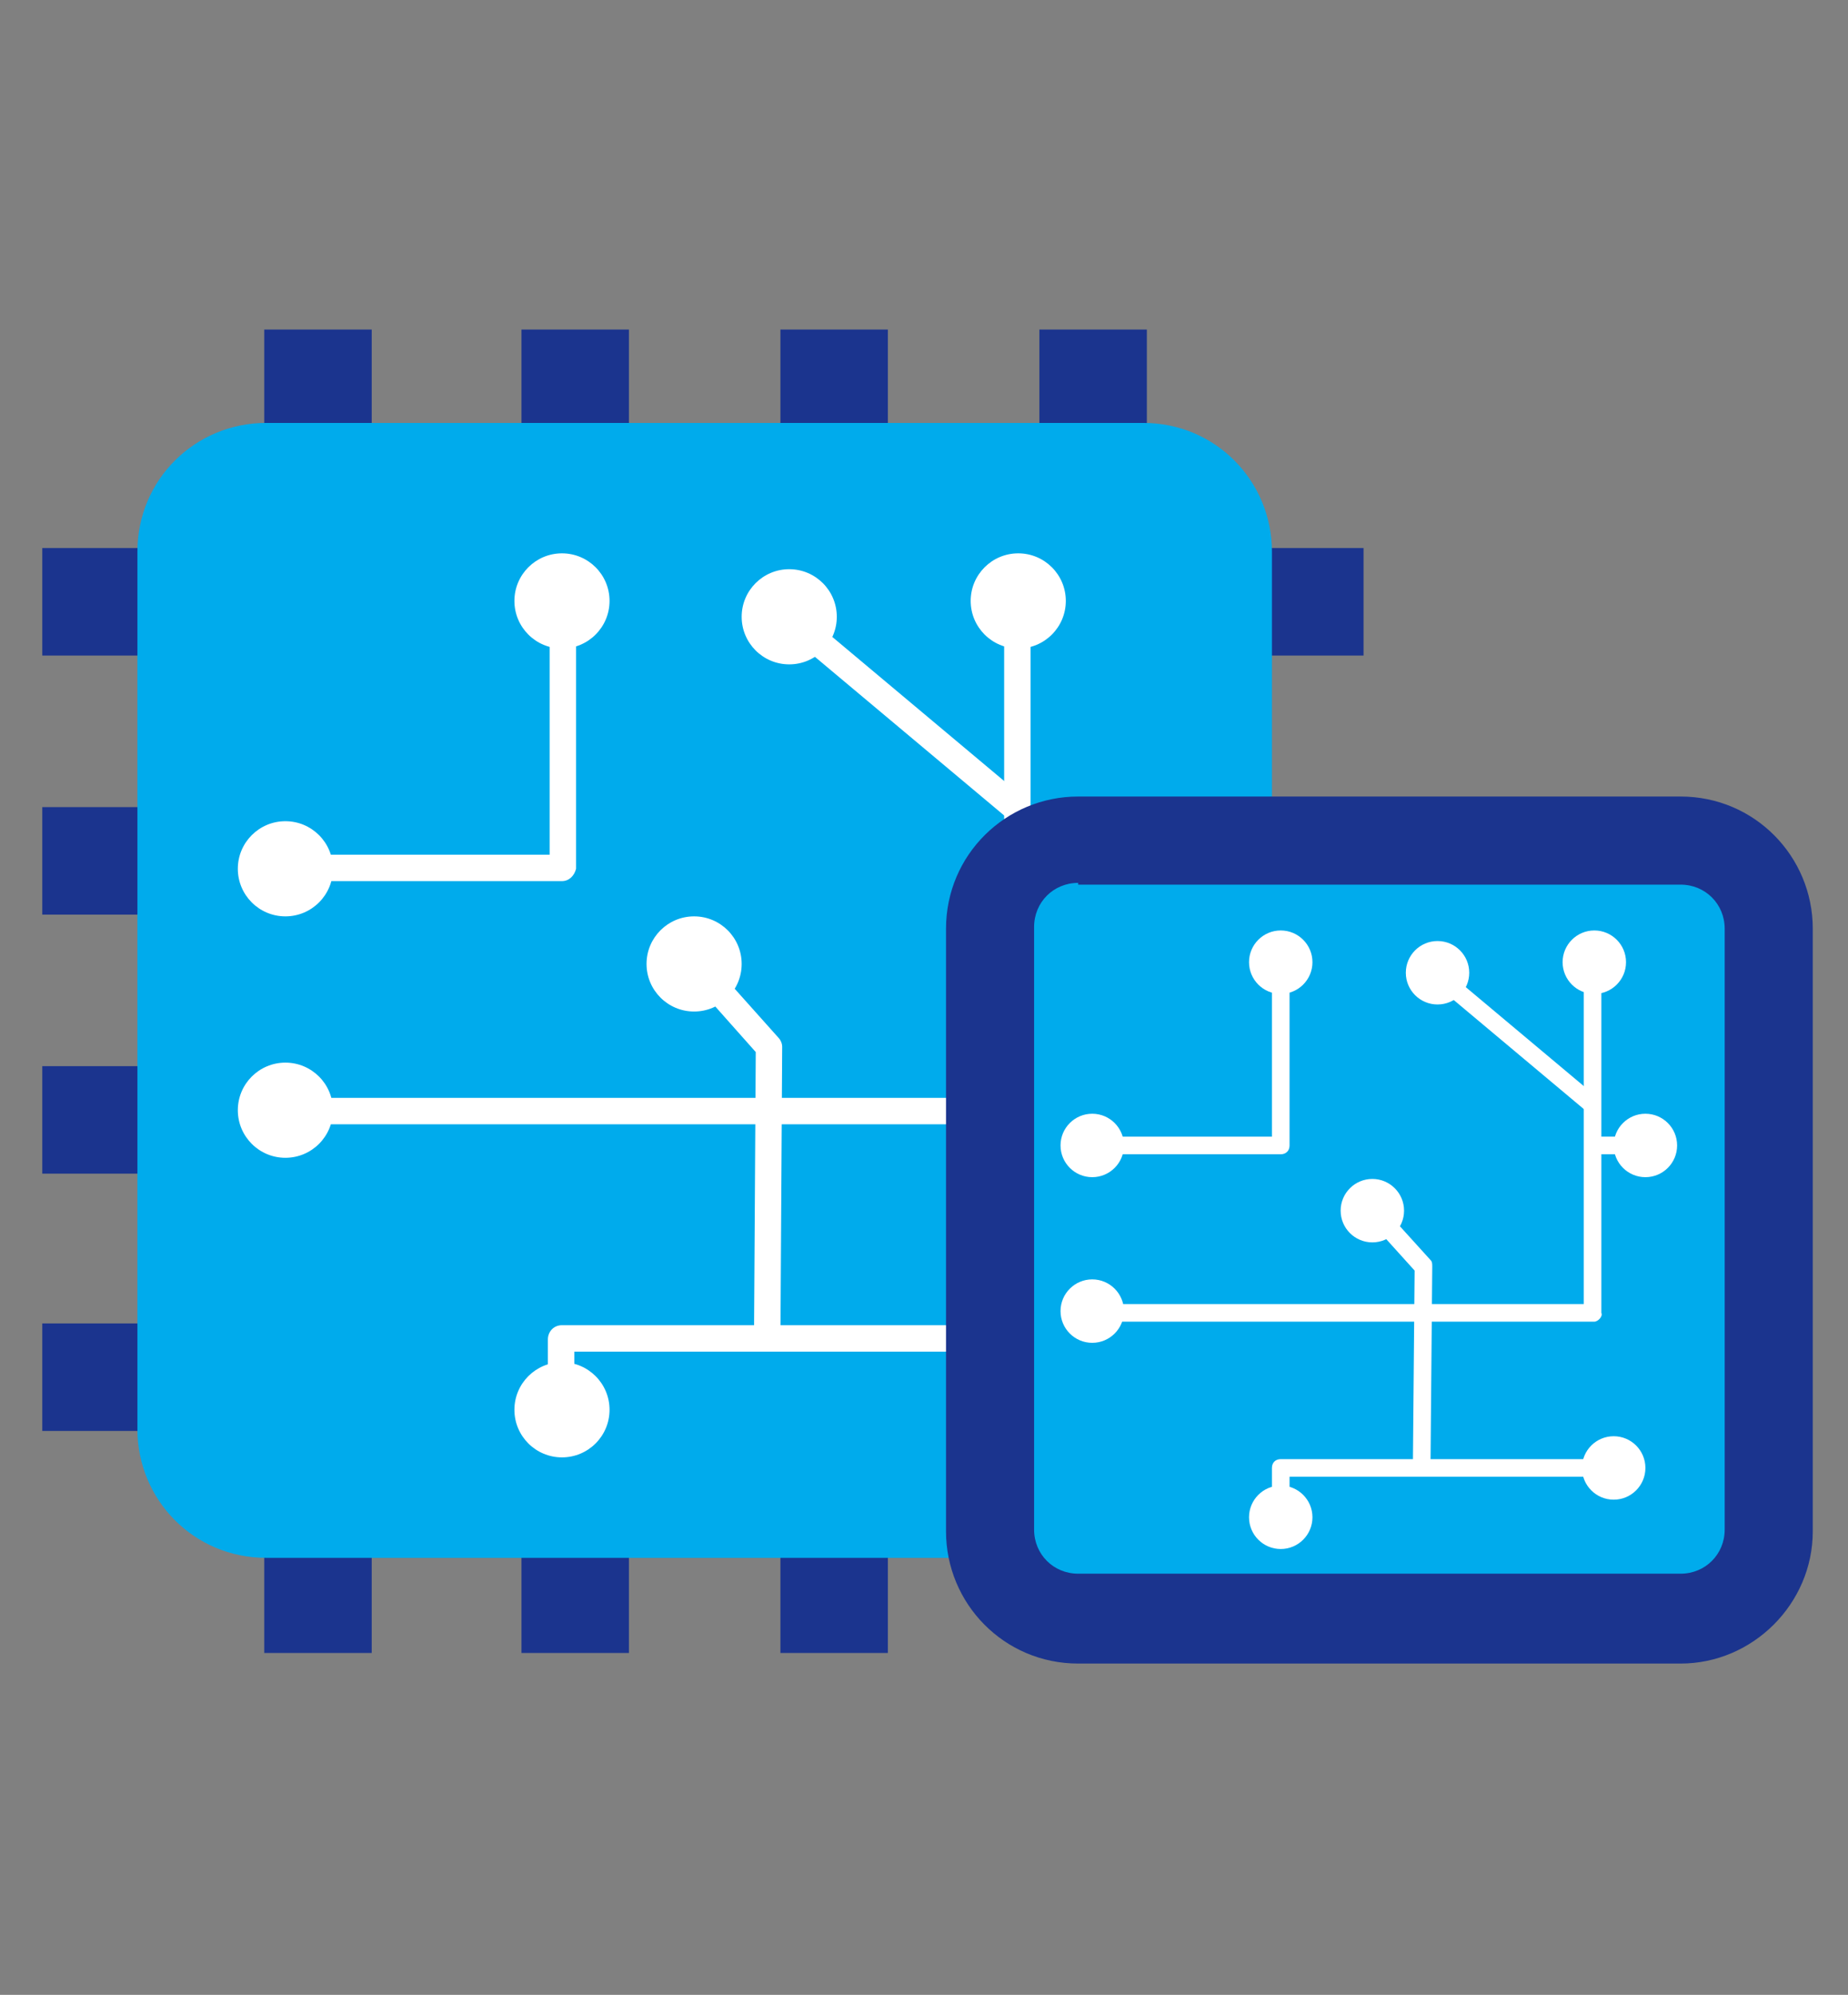 <?xml version="1.0" encoding="utf-8"?>
<!-- Generator: Adobe Illustrator 20.0.0, SVG Export Plug-In . SVG Version: 6.00 Build 0)  -->
<svg version="1.1" id="Layer_1" xmlns="http://www.w3.org/2000/svg" xmlns:xlink="http://www.w3.org/1999/xlink" x="0px" y="0px"
	 viewBox="0 0 104.9 113.2" style="enable-background:new 0 0 104.9 113.2;" xml:space="preserve">
<rect x="0" y="0" width="104.9" height="113.2" fill="#808080" stroke="none"/>
<style type="text/css">
	.st0{fill:#1B348E;}
	.st1{fill:#00ABEC;}
	.st2{fill:#FFFFFF;}
</style>
<g>
	<g>
		<g>
			<g>
				<g>
					<g>
						<rect x="15" y="18.7" class="st0" width="6.1" height="11.6"/>
					</g>
				</g>
			</g>
			<g>
				<g>
					<g>
						<rect x="29.6" y="18.7" class="st0" width="6.1" height="11.6"/>
					</g>
				</g>
			</g>
			<g>
				<g>
					<g>
						<rect x="44.3" y="18.7" class="st0" width="6.1" height="11.6"/>
					</g>
				</g>
			</g>
			<g>
				<g>
					<g>
						<rect x="59" y="18.7" class="st0" width="6.1" height="11.6"/>
					</g>
				</g>
			</g>
		</g>
		<g>
			<g>
				<g>
					<g>
						<rect x="65.8" y="31.1" class="st0" width="11.6" height="6.1"/>
					</g>
				</g>
			</g>
			<g>
				<g>
					<g>
						<rect x="65.8" y="45.8" class="st0" width="11.6" height="6.1"/>
					</g>
				</g>
			</g>
			<g>
				<g>
					<g>
						<rect x="65.8" y="60.5" class="st0" width="11.6" height="6.1"/>
					</g>
				</g>
			</g>
			<g>
				<g>
					<g>
						<rect x="65.8" y="75.1" class="st0" width="11.6" height="6.1"/>
					</g>
				</g>
			</g>
		</g>
		<g>
			<g>
				<g>
					<g>
						<rect x="59" y="82.2" class="st0" width="6.1" height="11.6"/>
					</g>
				</g>
			</g>
			<g>
				<g>
					<g>
						<rect x="44.3" y="82.2" class="st0" width="6.1" height="11.6"/>
					</g>
				</g>
			</g>
			<g>
				<g>
					<g>
						<rect x="29.6" y="82.2" class="st0" width="6.1" height="11.6"/>
					</g>
				</g>
			</g>
			<g>
				<g>
					<g>
						<rect x="15" y="82.2" class="st0" width="6.1" height="11.6"/>
					</g>
				</g>
			</g>
		</g>
		<g>
			<g>
				<g>
					<g>
						<rect x="2.4" y="75.1" class="st0" width="11.6" height="6.1"/>
					</g>
				</g>
			</g>
			<g>
				<g>
					<g>
						<rect x="2.4" y="60.5" class="st0" width="11.6" height="6.1"/>
					</g>
				</g>
			</g>
			<g>
				<g>
					<g>
						<rect x="2.4" y="45.8" class="st0" width="11.6" height="6.1"/>
					</g>
				</g>
			</g>
			<g>
				<g>
					<g>
						<rect x="2.4" y="31.1" class="st0" width="11.6" height="6.1"/>
					</g>
				</g>
			</g>
		</g>
		<g>
			<g>
				<path class="st1" d="M64.9,88.4H15.1c-4.1,0-7.3-3.3-7.3-7.3V31.3c0-4.1,3.3-7.3,7.3-7.3h49.8c4.1,0,7.3,3.3,7.3,7.3v49.8
					C72.2,85.1,69,88.4,64.9,88.4z"/>
			</g>
		</g>
		<g>
			<g>
				<g>
					<path class="st2" d="M31.9,50H14.3v-1.5h16.9V34.1h1.5v15.2C32.6,49.7,32.3,50,31.9,50z"/>
				</g>
			</g>
			<g>
				<g>
					<path class="st2" d="M32.6,81.4h-1.5V76c0-0.4,0.3-0.8,0.8-0.8h27.5v1.5H32.6V81.4z"/>
				</g>
			</g>
			<g>
				<g>
					<path class="st2" d="M57.8,63.8H14.3v-1.5H57V34.1h1.5v29C58.5,63.4,58.2,63.8,57.8,63.8z"/>
				</g>
			</g>
			<g>
				<g>
					
						<rect x="50.5" y="32" transform="matrix(0.642 -0.766 0.766 0.642 -12.643 53.762)" class="st2" width="1.5" height="16.9"/>
				</g>
			</g>
			<g>
				<g>
					<rect x="57.8" y="48.5" class="st2" width="4.5" height="1.5"/>
				</g>
			</g>
			<g>
				<g>
					<circle class="st2" cx="44.8" cy="35" r="2.7"/>
				</g>
			</g>
			<g>
				<g>
					<circle class="st2" cx="57.8" cy="34.1" r="2.7"/>
				</g>
			</g>
			<g>
				<g>
					<circle class="st2" cx="31.9" cy="34.1" r="2.7"/>
				</g>
			</g>
			<g>
				<g>
					<circle class="st2" cx="16.2" cy="49.3" r="2.7"/>
				</g>
			</g>
			<g>
				<g>
					<circle class="st2" cx="16.2" cy="63" r="2.7"/>
				</g>
			</g>
			<g>
				<g>
					<circle class="st2" cx="31.9" cy="80" r="2.7"/>
				</g>
			</g>
			<g>
				<g>
					<circle class="st2" cx="59.4" cy="76" r="2.7"/>
				</g>
			</g>
			<g>
				<g>
					<circle class="st2" cx="62.1" cy="49.3" r="2.7"/>
				</g>
			</g>
			<g>
				<g>
					<circle class="st2" cx="39.4" cy="54.7" r="2.7"/>
				</g>
			</g>
			<g>
				<g>
					<path class="st2" d="M44.3,76l-1.5,0l0.1-16.3l-4-4.5l1.1-1l4.2,4.7c0.1,0.1,0.2,0.3,0.2,0.5L44.3,76z"/>
				</g>
			</g>
		</g>
	</g>
	<g>
		<g>
			<g>
				<path class="st1" d="M95.4,91.9H61.2c-2.8,0-5-2.3-5-5V52.7c0-2.8,2.3-5,5-5h34.2c2.8,0,5,2.3,5,5v34.2
					C100.4,89.6,98.1,91.9,95.4,91.9z"/>
				<path class="st0" d="M95.4,94.4H61.2c-4.2,0-7.5-3.4-7.5-7.5V52.7c0-4.2,3.4-7.5,7.5-7.5h34.2c4.2,0,7.5,3.4,7.5,7.5v34.2
					C102.9,91,99.5,94.4,95.4,94.4z M61.2,50.1c-1.4,0-2.5,1.1-2.5,2.5v34.2c0,1.4,1.1,2.5,2.5,2.5h34.2c1.4,0,2.5-1.1,2.5-2.5V52.7
					c0-1.4-1.1-2.5-2.5-2.5H61.2z"/>
			</g>
		</g>
		<g>
			<g>
				<g>
					<path class="st2" d="M72.7,65.5H60.6v-1h11.6v-9.9h1V65C73.2,65.3,73,65.5,72.7,65.5z"/>
				</g>
			</g>
			<g>
				<g>
					<path class="st2" d="M73.2,87.1h-1v-3.8c0-0.3,0.2-0.5,0.5-0.5h18.9v1H73.2V87.1z"/>
				</g>
			</g>
			<g>
				<g>
					<path class="st2" d="M90.5,75H60.6v-1h29.3V54.6h1v19.9C91,74.7,90.7,75,90.5,75z"/>
				</g>
			</g>
			<g>
				<g>
					
						<rect x="85.5" y="53.2" transform="matrix(0.642 -0.766 0.766 0.642 -14.419 86.999)" class="st2" width="1" height="11.6"/>
				</g>
			</g>
			<g>
				<g>
					<rect x="90.5" y="64.5" class="st2" width="3.1" height="1"/>
				</g>
			</g>
			<g>
				<g>
					<circle class="st2" cx="81.6" cy="55.2" r="1.8"/>
				</g>
			</g>
			<g>
				<g>
					<circle class="st2" cx="90.5" cy="54.6" r="1.8"/>
				</g>
			</g>
			<g>
				<g>
					<circle class="st2" cx="72.7" cy="54.6" r="1.8"/>
				</g>
			</g>
			<g>
				<g>
					<circle class="st2" cx="62" cy="65" r="1.8"/>
				</g>
			</g>
			<g>
				<g>
					<circle class="st2" cx="62" cy="74.4" r="1.8"/>
				</g>
			</g>
			<g>
				<g>
					<circle class="st2" cx="72.7" cy="86.1" r="1.8"/>
				</g>
			</g>
			<g>
				<g>
					<circle class="st2" cx="91.6" cy="83.3" r="1.8"/>
				</g>
			</g>
			<g>
				<g>
					<circle class="st2" cx="93.4" cy="65" r="1.8"/>
				</g>
			</g>
			<g>
				<g>
					<circle class="st2" cx="77.9" cy="68.7" r="1.8"/>
				</g>
			</g>
			<g>
				<g>
					<path class="st2" d="M81.2,83.3l-1,0l0.1-11.2l-2.8-3.1l0.8-0.7l2.9,3.2c0.1,0.1,0.1,0.2,0.1,0.4L81.2,83.3z"/>
				</g>
			</g>
		</g>
	</g>
</g>
</svg>
